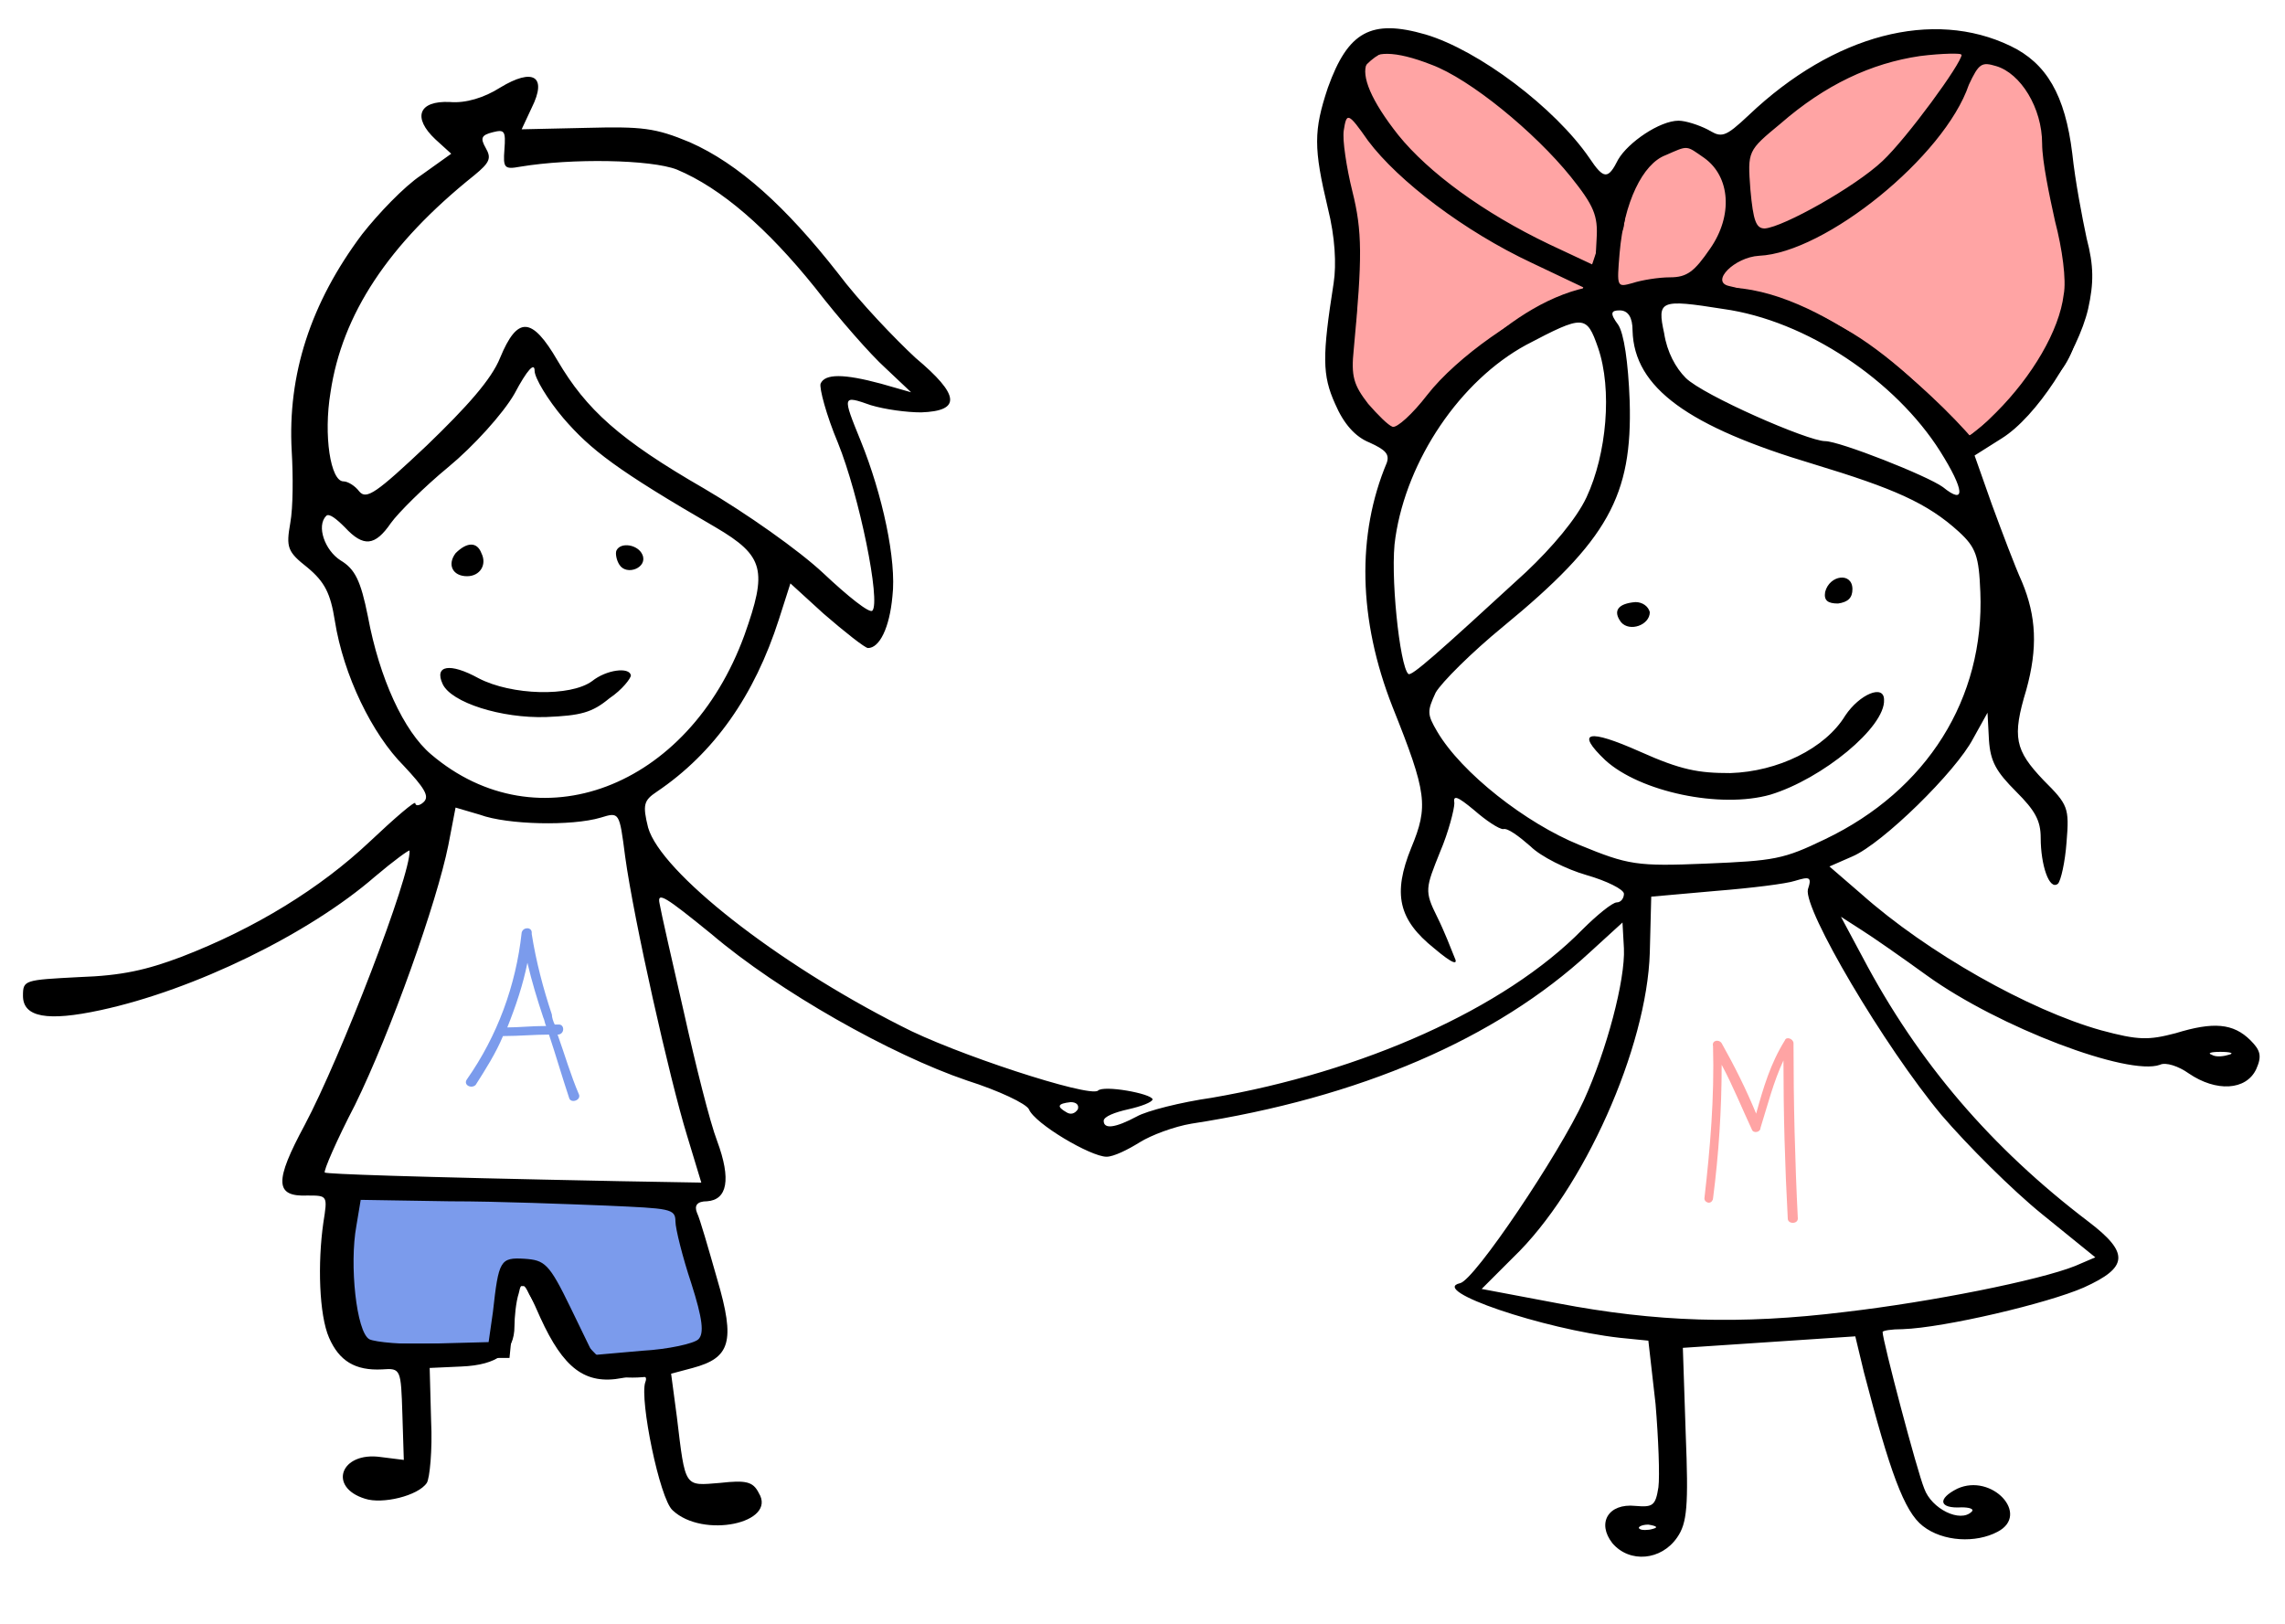 <?xml version="1.0" encoding="utf-8"?>
<!-- Generator: Adobe Illustrator 26.4.1, SVG Export Plug-In . SVG Version: 6.00 Build 0)  -->
<svg version="1.1" xmlns="http://www.w3.org/2000/svg" xmlns:xlink="http://www.w3.org/1999/xlink" x="0px" y="0px"
	 viewBox="0 0 159 113" style="enable-background:new 0 0 159 113;" xml:space="preserve">
<style type="text/css">
	.st0{fill:#FFA4A4;stroke:#000000;}
	.st1{fill:#7B9BEC;stroke:#000000;}
	.st2{fill:#FFA4A4;stroke:#000000;stroke-linecap:round;}
	.st3{fill-rule:evenodd;clip-rule:evenodd;}
	.st4{fill:#7B9BEC;}
	.st5{fill:#FFA4A4;}
</style>
<g id="Layer_1">
	<path class="st0" d="M137,3.5c-4.8-2.8-12.7,3.2-16,6.5v6l-2.5,3.5l1.5,1c6.4,0,14,7,17,10.5c1.3-1,4.4-3.5,6-5.5s1.7-6.2,1.5-8
		c-0.3-1.8-1.2-6.4-2-10C141.7,3.9,138.5,3.3,137,3.5z"/>
	<path class="st1" d="M47.5,83.5l-23.5-1c0,1.3-0.1,4.3-0.5,5.5s0.8,4.5,1.5,6h10l0.5-5H37c0,1.2,3,4.5,4.5,6c4,1.2,7.3-0.8,8.5-2
		L47.5,83.5z"/>
	<path class="st2" d="M113.7,11.1c-0.2,0.1-0.6,0.6-0.6,0.8c0,0,0.1,0.2,0.1,0.2c-0.1,0.1-0.1,0.2-0.2,0.3c0,0,0,0.1,0,0.1
		c-0.1,0.1-0.1,0.1-0.1,0.2c-0.1,0.3-0.1,0.7-0.1,1c-0.1,0.6-0.2,1.3-0.3,1.9l0,0c0,0.2-0.1,0.3-0.2,0.5c-0.2,0.4-0.3,0.8-0.5,1.3
		c-0.2,0.5-0.4,0.9-0.4,1.5c0,0.5,0.2,0.9,0.5,1.3c0.2,0.3,0.5,0.7,0.9,0.8c0.4,0.1,0.9,0,1.3,0c0.5-0.1,1-0.2,1.5-0.4
		c0.6-0.3,1.1-0.7,1.7-0.9c0.4-0.2,0.9-0.4,1.3-0.5c0.3-0.1,0.6-0.5,0.9-0.6c0.1,0,0.3-0.4,0.4-0.5c0.4-0.5,0.6-1.3,0.8-1.9
		c0.2-0.9,0.4-1.7,0.4-2.6c0-0.4-0.1-0.7-0.2-1.1c-0.1-0.5-0.2-1-0.5-1.4c-0.2-0.2-0.4-0.4-0.5-0.6c-0.2-0.2-0.4-0.4-0.6-0.6
		c-0.4-0.3-0.8-0.5-1.3-0.5c-0.6,0-1.1,0.1-1.7,0.2c-0.2,0-0.5,0.1-0.7,0.2c-0.3,0.1-0.6,0.4-0.8,0.5
		C114.3,10.5,114.1,10.8,113.7,11.1z"/>
	<path class="st0" d="M96.5,3c4.4-1.6,11.8,6.3,15,10.5c1.6,0,0,4.7-1,7C104.9,21.7,99.8,28,98,31l-1.5-0.5c-3,0-4-5.5-3-7
		c0.8-1.2,0.3-6.5,0-9C92.7,11.3,92.1,4.6,96.5,3z"/>
	<path class="st3" d="M99.2,2.4c3.7,1.1,9,5.1,11.4,8.6c1,1.5,1.3,1.5,2,0.1c0.7-1.2,2.9-2.7,4.2-2.7c0.5,0,1.4,0.3,2,0.6
		c1,0.6,1.2,0.6,2.9-1c5.9-5.6,12.8-7.4,18.2-4.8c2.5,1.2,3.8,3.4,4.3,7.5c0.2,1.9,0.7,4.5,1,5.9c0.5,1.9,0.5,3.1,0.1,4.9
		c-0.7,3-3.6,7.5-6,9l-1.9,1.2l1.2,3.4c0.7,1.9,1.6,4.3,2.1,5.4c1,2.4,1.1,4.6,0.3,7.5c-1,3.3-0.8,4.2,1.2,6.3
		c1.7,1.7,1.8,1.9,1.6,4.3c-0.1,1.4-0.4,2.7-0.6,2.9c-0.6,0.5-1.2-1.3-1.2-3.2c0-1.2-0.4-1.9-1.7-3.2c-1.4-1.4-1.8-2.1-1.9-3.6
		l-0.1-1.9l-1,1.8c-1.2,2.3-6.3,7.3-8.4,8.2l-1.6,0.7l2.2,1.9c4.6,4.1,11.7,8.1,16.7,9.5c2.6,0.7,3.3,0.7,5.2,0.2
		c2.6-0.8,4-0.7,5.2,0.5c0.7,0.7,0.8,1.1,0.4,2c-0.7,1.5-2.8,1.6-4.7,0.3c-0.7-0.5-1.6-0.8-2-0.6c-2.2,0.8-11.2-2.6-16.2-6.2
		c-1.8-1.3-3.8-2.7-4.6-3.2l-1.4-0.9l1.5,2.8c3.9,7.4,9,13.3,15.7,18.4c2.9,2.2,2.8,3.2-0.3,4.6c-2.5,1.1-9.7,2.8-12.6,2.9
		c-0.8,0-1.4,0.1-1.4,0.2c0,0.6,2.4,9.7,2.9,10.9c0.5,1.4,2.5,2.4,3.3,1.6c0.2-0.2-0.2-0.3-0.7-0.3c-1.6,0.1-1.7-0.6-0.3-1.3
		c2.4-1.1,5.1,1.8,2.8,3c-1.5,0.8-3.8,0.7-5.2-0.4c-1.3-1-2.3-3.8-4.1-10.7l-0.6-2.5l-6,0.4l-6,0.4l0.2,6c0.2,5,0.1,6.2-0.6,7.2
		c-1.1,1.6-3.3,1.8-4.5,0.4c-1.1-1.4-0.3-2.8,1.6-2.6c1.2,0.1,1.4,0,1.6-1.3c0.1-0.8,0-3.4-0.2-5.8l-0.5-4.4l-2-0.2
		c-5.3-0.6-13.3-3.3-11.1-3.8c1-0.2,6.9-9,8.6-12.7c1.6-3.5,2.9-8.4,2.8-10.6l-0.1-1.8l-2.3,2.1c-6.5,6-16,10.1-27.7,11.9
		c-1.2,0.2-2.8,0.8-3.6,1.3c-0.8,0.5-1.8,1-2.3,1c-1.1,0-5-2.3-5.4-3.3c-0.2-0.4-2.1-1.3-4.3-2c-5.3-1.8-13.1-6.2-17.8-10.2
		c-3.2-2.6-3.8-3-3.6-2.1c0.1,0.6,0.9,4.1,1.7,7.6c0.8,3.6,1.8,7.6,2.3,8.9c1,2.7,0.7,4.1-0.7,4.2c-0.7,0-0.9,0.3-0.7,0.8
		c0.2,0.4,0.8,2.5,1.4,4.6c1.3,4.4,0.9,5.5-1.7,6.2l-1.5,0.4l0.4,3c0.6,5,0.5,4.8,3,4.6c1.8-0.2,2.3-0.1,2.7,0.7
		c1.3,2.1-3.9,3.2-6,1.2c-0.9-0.8-2.3-7.7-1.9-8.9c0.2-0.5-0.1-0.6-1.6-0.3c-2.6,0.5-4.1-0.7-5.7-4.2c-1.1-2.5-1.3-2.7-1.5-1.7
		c-0.2,0.6-0.3,1.7-0.3,2.3c0,1.8-1.2,2.7-3.7,2.8l-2.2,0.1l0.1,3.7c0.1,2-0.1,4-0.3,4.3c-0.6,0.9-3.1,1.5-4.3,1.1
		c-2.6-0.8-1.7-3.3,1.1-2.9l1.6,0.2l-0.1-3.2c-0.1-3.1-0.1-3.2-1.4-3.1c-1.9,0.1-3-0.6-3.7-2.2c-0.7-1.6-0.8-5.2-0.4-8
		c0.3-1.9,0.3-1.9-1.1-1.9c-2.3,0.1-2.3-1-0.2-4.9c2.5-4.7,7.4-17.4,7.3-19.1c0-0.1-1.1,0.7-2.4,1.8c-4.6,4-12.6,7.9-19.1,9.3
		c-3.7,0.8-5.4,0.5-5.4-1c0-1.1,0.1-1.1,3.9-1.3c3-0.1,4.7-0.5,7.1-1.4c5.2-2,9.7-4.8,13.1-8c1.8-1.7,3.2-2.9,3.2-2.7
		c0,0.2,0.3,0.2,0.6-0.1c0.4-0.4,0-1-1.4-2.5c-2.2-2.2-4.2-6.3-4.8-10.1c-0.3-1.9-0.7-2.7-1.9-3.7c-1.4-1.1-1.5-1.4-1.2-3.1
		c0.2-1.1,0.2-3.3,0.1-5c-0.3-5.3,1.3-10.3,4.9-15.1c1.1-1.4,2.9-3.3,4.1-4.1l2.1-1.5l-1.1-1c-1.6-1.5-1.2-2.7,1-2.6
		c1.1,0.1,2.4-0.3,3.5-1c2.3-1.4,3.3-0.8,2.2,1.4l-0.7,1.5l4.5-0.1c3.9-0.1,4.8,0,7.2,1c3.4,1.5,6.7,4.5,10.3,9.1
		c1.5,2,4,4.6,5.4,5.9c3.1,2.6,3.2,3.7,0.4,3.8c-1,0-2.5-0.2-3.5-0.5c-2-0.7-2-0.7-0.7,2.5c1.5,3.7,2.5,8.3,2.2,10.8
		c-0.2,2.2-0.9,3.6-1.7,3.6c-0.2,0-1.6-1.1-3.1-2.4L55,40.6l-0.8,2.5c-1.7,5.3-4.5,9.3-8.5,12c-0.9,0.6-1,0.9-0.6,2.5
		c0.9,3.1,8.9,9.4,17.6,13.8c3.6,1.9,13.1,5,13.7,4.5c0.4-0.4,3.7,0.2,3.8,0.6c0,0.2-0.8,0.5-1.7,0.7c-0.9,0.2-1.7,0.5-1.7,0.8
		c0,0.6,0.8,0.5,2.3-0.3c0.7-0.4,3.1-1,5.2-1.3c10.5-1.8,20.4-6.2,25.8-11.7c1-1,2.1-1.9,2.4-1.9c0.3,0,0.5-0.3,0.5-0.6
		c0-0.3-1.2-0.9-2.6-1.3c-1.4-0.4-3.2-1.3-3.9-2c-0.8-0.7-1.6-1.3-1.9-1.2c-0.3,0-1.2-0.6-2-1.3c-1.2-1-1.5-1.1-1.4-0.5
		c0,0.4-0.4,2-1,3.4c-1,2.5-1.1,2.7-0.2,4.5c0.5,1,1,2.3,1.2,2.8c0.3,0.6-0.1,0.5-1.4-0.6c-2.5-2-2.9-3.8-1.6-7
		c1.2-2.9,1.1-3.8-1.3-9.8c-2.4-6.1-2.5-12-0.4-17c0.2-0.6-0.1-0.9-1.2-1.4c-1-0.4-1.8-1.3-2.4-2.7c-0.9-2-0.9-3.3-0.1-8.4
		c0.2-1.3,0.1-3.2-0.4-5.2c-1-4.2-1-5.4,0-8.4C93.8,2.2,95.4,1.3,99.2,2.4z M99.6,4.5c2.7,1,7.2,4.7,9.7,7.8c1.6,2,1.9,2.7,1.8,4.3
		l-0.1,1.9l-3.2-1.5c-4.6-2.2-8.4-5-10.5-7.6C93.5,4.6,94.5,2.5,99.6,4.5z M136.5,3.8c0,0.6-3.8,5.8-5.5,7.4
		c-1.9,1.8-6.9,4.6-8.2,4.7c-0.6,0-0.8-0.5-1-2.7c-0.2-2.7-0.2-2.7,2.1-4.6c3.1-2.7,6.3-4.2,9.7-4.7C135.2,3.7,136.5,3.7,136.5,3.8z
		 M138.9,4.6c1.7,0.5,3.2,2.9,3.2,5.4c0,1.2,0.5,3.6,0.9,5.4c0.5,1.9,0.8,4.1,0.6,5.1c-0.3,2.5-2.2,5.7-4.7,8.2
		c-1.9,1.9-2.2,2-2.7,1.2c-1.4-2.2-5.1-5.5-7.8-7c-2.6-1.5-4.2-2.1-8.1-3c-1.3-0.3,0.4-2,2.1-2.1c4.6-0.2,12.9-6.9,14.6-11.9
		C137.7,4.4,137.9,4.3,138.9,4.6z M35.1,10.4c-0.1,1.3,0,1.4,1.1,1.2c3.6-0.6,9.1-0.5,10.9,0.2c3.1,1.3,6.3,4.1,9.6,8.2
		c1.7,2.2,3.9,4.7,4.9,5.6l1.8,1.7l-2.1-0.6c-2.6-0.7-3.9-0.7-4.2,0c-0.1,0.3,0.4,2.2,1.2,4.1c1.5,3.7,3,11.1,2.4,11.7
		c-0.2,0.2-1.7-1-3.4-2.6c-1.7-1.6-5.4-4.2-8.3-5.9c-5.9-3.4-8.2-5.5-10.2-8.9c-1.8-3.1-2.8-3.1-4-0.2c-0.6,1.5-2.3,3.4-5.1,6.1
		c-3.5,3.3-4.2,3.8-4.7,3.2c-0.3-0.4-0.8-0.7-1.1-0.7c-0.9,0-1.4-3.2-0.9-6.2C23.8,21.9,27,17,33,12.2c1.1-0.9,1.2-1.2,0.8-1.9
		c-0.4-0.7-0.3-0.9,0.5-1.1C35.1,9,35.2,9.1,35.1,10.4z M95.2,9.8c2.1,2.8,6.7,6.3,11.4,8.5l4,1.9l-1.9,0.6c-2.8,0.9-7.3,4-9.4,6.7
		c-1,1.3-2.1,2.3-2.4,2.2c-0.3-0.1-1-0.8-1.7-1.6c-1-1.3-1.2-1.9-1-3.8c0.6-6.4,0.6-8.2-0.1-11c-0.4-1.6-0.7-3.6-0.6-4.2
		C93.7,7.8,93.8,7.8,95.2,9.8z M118.6,11c1.8,1.3,2,4,0.4,6.3c-1.1,1.6-1.6,2-2.8,2c-0.8,0-2,0.2-2.6,0.4c-1.1,0.3-1.1,0.3-0.9-2.1
		c0.3-3.5,1.6-6.2,3.2-6.8C117.5,10.1,117.3,10.1,118.6,11z M119.9,21.5c5.8,0.8,12,5,15.1,9.9c1.7,2.7,1.8,3.8,0.2,2.5
		c-1.1-0.8-7.2-3.2-8.2-3.2c-1.2,0-8.5-3.2-9.7-4.4c-0.7-0.7-1.3-1.8-1.5-3.1C115.3,20.9,115.5,20.8,119.9,21.5z M113.6,23
		c0.1,4,3.9,6.7,12.6,9.3c5.6,1.7,7.9,2.7,10.1,4.7c1.2,1.1,1.4,1.7,1.5,4.2c0.3,7.4-3.7,13.8-10.8,17.2c-2.9,1.4-3.5,1.5-8.3,1.7
		c-4.8,0.2-5.4,0.1-8.8-1.3c-3.7-1.5-8.2-5-9.9-7.9c-0.7-1.2-0.7-1.4-0.1-2.7c0.4-0.7,2.5-2.8,4.7-4.6c7.3-6,9-9.1,8.8-15.7
		c-0.1-2.7-0.4-4.7-0.8-5.3c-0.6-0.8-0.5-1,0.1-1C113.3,21.6,113.6,22.1,113.6,23z M111.2,24.2c1,2.9,0.6,7.4-0.8,10.4
		c-0.7,1.5-2.4,3.5-4.2,5.2c-6.2,5.7-8,7.3-8.2,7.1c-0.6-0.5-1.3-7.1-0.9-9.5c0.8-5.4,4.5-10.9,9.1-13.4
		C110.2,21.9,110.4,21.9,111.2,24.2z M37.2,25.8c0,0.5,0.9,2,2,3.3c1.9,2.2,3.7,3.6,10.6,7.6c3.4,2,3.6,3,2,7.5
		C47.9,54.9,37.4,58.8,30,52.5c-1.9-1.6-3.6-5.3-4.4-9.6c-0.5-2.5-0.9-3.3-1.9-3.9c-1.1-0.7-1.7-2.4-1-3.1c0.2-0.2,0.7,0.2,1.3,0.8
		c1.3,1.4,2.1,1.3,3.2-0.3c0.5-0.7,2.3-2.5,4-3.9c1.7-1.4,3.8-3.7,4.6-5.1C36.7,25.7,37.2,25.2,37.2,25.8z M33.5,38.5
		c0.4,0.8-0.1,1.6-1,1.6c-1,0-1.4-0.8-0.8-1.6C32.5,37.7,33.2,37.7,33.5,38.5z M44.7,38.6c0.4,0.9-1.1,1.5-1.6,0.7
		c-0.2-0.3-0.3-0.8-0.2-1C43.2,37.7,44.4,37.9,44.7,38.6z M128.9,41c0,0.6-0.3,0.9-1,1c-0.7,0-1-0.2-0.9-0.8
		C127.3,40,128.9,39.8,128.9,41z M114.8,42.6c0,0.9-1.4,1.4-2,0.7c-0.6-0.8-0.2-1.3,1-1.4C114.3,41.9,114.7,42.2,114.8,42.6z
		 M33.3,47.2c2.3,1.2,6.4,1.3,7.9,0.2c1-0.8,2.6-1,2.7-0.4c0,0.2-0.6,1-1.5,1.6c-1.2,1-2,1.2-4.4,1.3c-3.1,0.1-6.6-1-7.2-2.3
		C30.2,46.3,31.3,46.1,33.3,47.2z M131.1,48.7c0.1,1.9-4.3,5.5-7.9,6.6c-3.5,1-9.1-0.2-11.5-2.4c-2.1-2-1.2-2.2,2.4-0.6
		c2.9,1.3,4.1,1.5,6.3,1.5c3.3-0.1,6.6-1.7,8-4C129.4,48.3,131.1,47.6,131.1,48.7z M33.4,56.7c1.9,0.7,6.4,0.8,8.4,0.2
		c1.3-0.4,1.3-0.4,1.7,2.7c0.6,4.4,3.1,15.5,4.3,19.4l1,3.3l-5.7-0.1c-15.1-0.3-20.3-0.5-20.5-0.6c-0.1-0.1,0.8-2.2,2.1-4.7
		c2.5-5.1,5.7-14.1,6.5-18.1l0.5-2.6L33.4,56.7z M125.8,61.9c-0.3,1.4,5.3,10.9,9.3,15.7c1.8,2.1,4.9,5.2,7,6.9l3.7,3l-1.4,0.6
		c-2.5,1-10,2.5-16,3.2c-7.3,0.9-13.2,0.7-20-0.6l-5.3-1l2.2-2.2c4.9-4.7,9.3-14.6,9.5-21.2l0.1-3.9l4.5-0.4
		c2.5-0.2,4.9-0.5,5.5-0.7C125.9,61,126.1,61,125.8,61.9z M155.1,73.4c-0.3,0.1-0.9,0.2-1.2,0c-0.3-0.1-0.1-0.2,0.6-0.2
		C155.2,73.2,155.5,73.3,155.1,73.4z M75,77.2c-0.2,0.3-0.5,0.4-0.8,0.2c-0.7-0.4-0.6-0.6,0.3-0.7C74.9,76.7,75.1,76.9,75,77.2z
		 M31.3,83.6c3.4,0,8.3,0.2,10.9,0.3c4.4,0.2,4.8,0.2,4.8,1.1c0,0.5,0.5,2.5,1.1,4.3c0.8,2.5,0.9,3.5,0.5,3.9
		c-0.3,0.3-2.1,0.7-3.9,0.8l-3.4,0.3L39.7,91c-1.5-3.1-1.8-3.3-3.2-3.4c-1.7-0.1-1.8,0.1-2.2,3.7L34,93.4l-3.8,0.1
		c-2.1,0.1-4.1-0.1-4.5-0.3c-0.9-0.5-1.4-5.2-0.9-7.9l0.3-1.8L31.3,83.6z M115,106.4c-0.3,0.1-0.8,0.1-0.9,0
		c-0.2-0.1,0.1-0.3,0.6-0.3C115.3,106.2,115.4,106.3,115,106.4z"/>
</g>
<g id="Layer_2">
	<path class="st4" d="M38.8,72C38.9,72,38.9,72,38.8,72c0.5,0,0.5-0.7,0.1-0.7c-0.1,0-0.2,0-0.3,0c-0.1-0.2-0.2-0.5-0.2-0.7
		c-0.6-1.8-1.1-3.7-1.4-5.6c0,0,0,0,0-0.1c0-0.4-0.6-0.4-0.7,0c-0.4,3.7-1.7,7.2-3.8,10.2c-0.3,0.4,0.3,0.7,0.6,0.4
		c0.7-1.1,1.4-2.2,1.9-3.4c0,0,0.1,0,0.1,0c1,0,2.1-0.1,3.1-0.1c0.5,1.5,0.9,2.9,1.4,4.4c0.1,0.4,0.8,0.2,0.7-0.2
		C39.7,74.8,39.3,73.4,38.8,72z M35.3,71.5c0.6-1.5,1.1-3,1.4-4.5c0.3,1.3,0.7,2.6,1.1,3.8c0.1,0.2,0.1,0.4,0.2,0.6
		C37,71.4,36.1,71.5,35.3,71.5z"/>
	<path class="st5" d="M124.8,72.6c0-0.3-0.5-0.5-0.6-0.2c-1,1.6-1.5,3.3-2,5.1c-0.7-1.7-1.5-3.3-2.4-4.9c-0.2-0.3-0.7-0.2-0.6,0.2
		c0.1,3.6-0.2,7.1-0.6,10.6c0,0.2,0.2,0.3,0.3,0.3c0.2,0,0.3-0.2,0.3-0.3c0.4-3.1,0.6-6.2,0.6-9.3c0.8,1.5,1.4,3,2.1,4.5
		c0.1,0.3,0.6,0.2,0.6-0.1c0.5-1.6,0.9-3.2,1.6-4.7c0,3.7,0.1,7.3,0.3,11c0,0.4,0.7,0.4,0.7,0C124.9,80.8,124.8,76.7,124.8,72.6z"/>
</g>
</svg>
